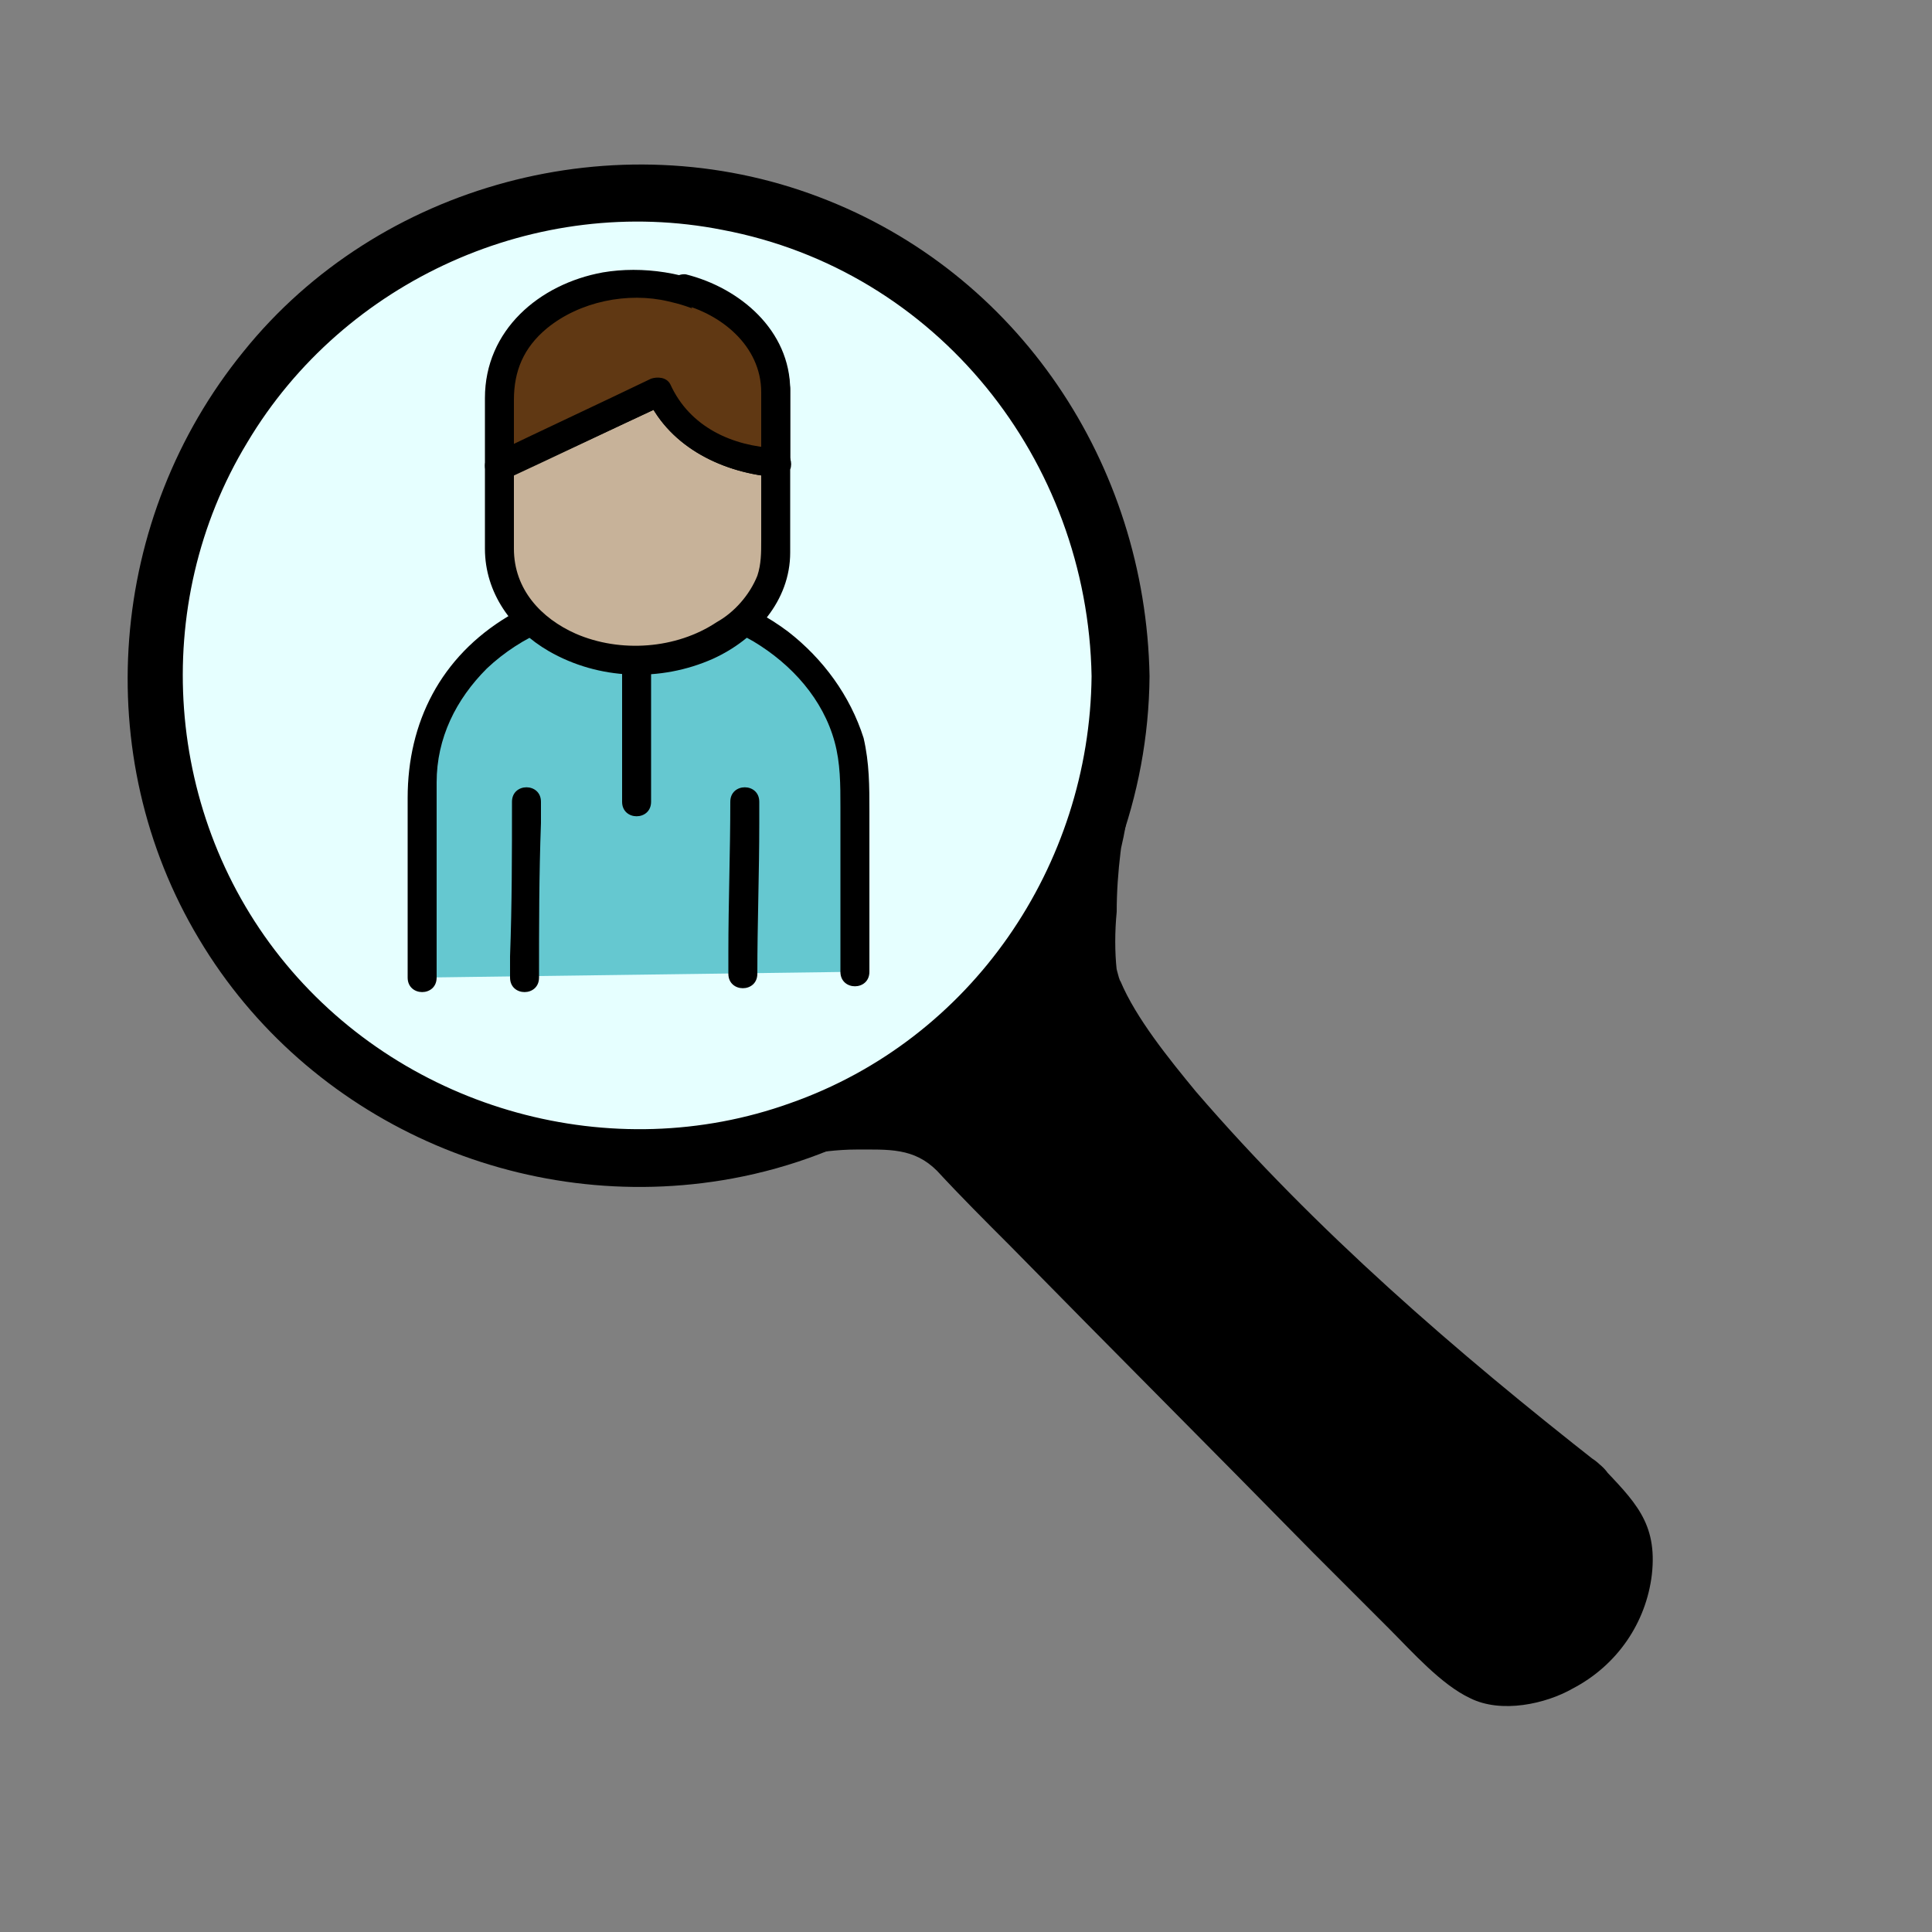 <?xml version="1.0" encoding="utf-8"?>
<!-- Generator: Adobe Illustrator 24.1.1, SVG Export Plug-In . SVG Version: 6.00 Build 0)  -->
<svg version="1.1" id="Capa_1" xmlns="http://www.w3.org/2000/svg" xmlns:xlink="http://www.w3.org/1999/xlink" x="0px" y="0px"
	 viewBox="0 0 10 10" style="enable-background:new 0 0 10 10;" xml:space="preserve">
<rect x="0" y="0" width="10" height="10" fill="#808080" stroke="none"/>
<style type="text/css">
	.st0{fill:#65C8D0;}
	.st1{fill:none;stroke:#000000;stroke-width:0.2;stroke-miterlimit:10;}
	.st2{fill:#E6FFFF;}
	.st3{fill:#C7B299;}
	.st4{fill:#603813;}
</style>
<g>
	<path d="M8.12,7.74c0.07,0.07,0.14,0.14,0.2,0.21c0.01,0.03,0.05,0.28-0.13,0.48C8.01,8.63,7.75,8.6,7.72,8.6
		C7.65,8.54,7.58,8.49,7.51,8.43C6.63,7.54,5.75,6.66,4.87,5.77c-0.1-0.02-0.24-0.05-0.41-0.05c-0.41,0-0.71,0.14-0.71,0.15
		c0,0,0.2-0.07,0.99-0.34l0.54-0.54c0.04-0.05,0.07-0.1,0.11-0.17c0.16-0.28,0.22-0.57,0.24-0.78C5.6,4.21,5.56,4.44,5.55,4.71
		c0,0,0,0.16,0,0.31C5.57,5.4,6.56,6.51,8.12,7.74z"/>
	<g>
		<path d="M7.96,7.9c0.03,0.03,0.18,0.2,0.15,0.12C8.12,8.06,8.1,8.16,8.08,8.21C8.01,8.34,7.86,8.39,7.72,8.37
			c0.05,0.02,0.11,0.04,0.16,0.07C7.46,8.11,7.11,7.71,6.74,7.33C6.36,6.95,5.99,6.58,5.61,6.2C5.43,6.02,5.26,5.82,5.07,5.65
			C4.93,5.52,4.73,5.51,4.55,5.5c-0.3-0.02-0.63,0.04-0.9,0.17C3.41,5.79,3.58,6.15,3.82,6.09c0.12-0.03,0.23-0.08,0.35-0.12
			c0.28-0.1,0.61-0.15,0.82-0.36C5.14,5.46,5.3,5.31,5.44,5.15c0.27-0.3,0.38-0.73,0.42-1.11c0.02-0.25-0.39-0.31-0.44-0.06
			C5.34,4.33,5.25,4.79,5.35,5.15c0.07,0.25,0.25,0.47,0.4,0.67C6.38,6.61,7.17,7.28,7.96,7.9c0.22,0.18,0.54-0.14,0.32-0.32
			C7.54,7,6.81,6.37,6.19,5.65C6.05,5.48,5.88,5.27,5.8,5.08C5.79,5.07,5.77,4.97,5.78,5.02c-0.01-0.09-0.01-0.2,0-0.3
			C5.78,4.51,5.81,4.31,5.85,4.1C5.7,4.08,5.56,4.06,5.41,4.04C5.36,4.6,5.04,4.96,4.64,5.32C4.62,5.33,4.61,5.36,4.59,5.37
			c0.03-0.05,0.01-0.05-0.06,0C4.48,5.39,4.43,5.4,4.38,5.42C4.24,5.47,4.1,5.51,3.97,5.56C3.88,5.59,3.79,5.63,3.7,5.65
			c0.06,0.14,0.12,0.27,0.17,0.41C4,6,4.25,5.95,4.43,5.95c0.17,0,0.3-0.01,0.42,0.11C4.97,6.19,5.1,6.32,5.23,6.45
			C5.75,6.98,6.28,7.51,6.8,8.04C6.93,8.17,7.06,8.3,7.19,8.43c0.12,0.12,0.27,0.29,0.42,0.36C7.77,8.87,8,8.82,8.14,8.74
			c0.23-0.12,0.38-0.34,0.41-0.59c0.03-0.27-0.09-0.38-0.27-0.57C8.07,7.38,7.76,7.7,7.96,7.9z"/>
	</g>
</g>
<g>
	<path class="st0" d="M4.2,4.04v0.97H2.16V4.04c0-0.42,0.25-0.78,0.6-0.89c0.11,0.12,0.26,0.18,0.42,0.18c0.16,0,0.3-0.06,0.41-0.18
		C3.94,3.26,4.2,3.62,4.2,4.04z"/>
	<g>
		<path d="M4.05,4.04c0,0.32,0,0.65,0,0.97c0.05-0.05,0.1-0.1,0.15-0.15c-0.6,0-1.19,0-1.79,0c-0.08,0-0.17,0-0.25,0
			c0.05,0.05,0.1,0.1,0.15,0.15c0-0.27,0-0.55,0-0.82c0-0.14,0-0.27,0.04-0.41C2.41,3.56,2.58,3.37,2.8,3.29
			C2.75,3.28,2.7,3.27,2.65,3.26c0.29,0.29,0.76,0.29,1.04,0C3.65,3.27,3.6,3.28,3.55,3.29C3.87,3.4,4.05,3.72,4.05,4.04
			c0,0.19,0.3,0.19,0.3,0C4.34,3.58,4.07,3.15,3.63,3.01c-0.05-0.02-0.11,0-0.15,0.04c-0.17,0.18-0.44,0.18-0.62,0
			c-0.04-0.04-0.1-0.06-0.15-0.04C2.45,3.1,2.23,3.3,2.11,3.56c-0.08,0.18-0.1,0.37-0.1,0.56c0,0.3,0,0.59,0,0.89
			c0,0.08,0.07,0.15,0.15,0.15c0.6,0,1.19,0,1.79,0c0.08,0,0.17,0,0.25,0c0.08,0,0.15-0.07,0.15-0.15c0-0.32,0-0.65,0-0.97
			C4.35,3.85,4.05,3.85,4.05,4.04z"/>
	</g>
</g>
<g>
	<g>
		<path d="M2.86,5.01c0-0.32-0.01-0.64-0.01-0.96c0-0.05,0-0.09,0-0.14c0-0.19-0.3-0.19-0.3,0c0,0.32,0.01,0.64,0.01,0.96
			c0,0.05,0,0.09,0,0.14C2.57,5.2,2.87,5.21,2.86,5.01L2.86,5.01z"/>
	</g>
</g>
<g>
	<g>
		<path d="M3.81,5.01c0-0.32-0.01-0.64-0.01-0.96c0-0.05,0-0.09,0-0.14c0-0.19-0.3-0.19-0.3,0c0,0.32,0.01,0.64,0.01,0.96
			c0,0.05,0,0.09,0,0.14C3.51,5.2,3.81,5.21,3.81,5.01L3.81,5.01z"/>
	</g>
</g>
<path class="st1" d="M3.71,2.76"/>
<g>
	<circle class="st2" cx="3.3" cy="3.5" r="2.5"/>
	<g>
		<path d="M5.65,3.5C5.64,4.48,5.03,5.38,4.09,5.71C3.17,6.04,2.11,5.75,1.48,4.99c-0.63-0.76-0.71-1.86-0.2-2.7
			c0.5-0.84,1.5-1.29,2.46-1.1C4.85,1.4,5.63,2.38,5.65,3.5c0,0.19,0.3,0.19,0.3,0C5.93,2.4,5.27,1.41,4.24,1.02
			c-1.05-0.4-2.28-0.07-2.98,0.8c-0.7,0.86-0.8,2.09-0.23,3.04C1.59,5.8,2.7,6.3,3.79,6.1c1.25-0.23,2.15-1.35,2.16-2.6
			C5.95,3.31,5.65,3.31,5.65,3.5z"/>
	</g>
</g>
<g>
	<path class="st0" d="M2.18,5.06V4.05c0-0.53,0.5-0.96,1.12-0.96s1.12,0.43,1.12,0.96v0.98"/>
	<g>
		<path d="M2.26,5.06c0-0.25,0-0.5,0-0.75c0-0.09,0-0.18,0-0.26c0-0.23,0.1-0.43,0.26-0.59C2.88,3.12,3.47,3.07,3.9,3.32
			c0.2,0.12,0.36,0.3,0.42,0.52c0.03,0.11,0.03,0.22,0.03,0.34c0,0.28,0,0.57,0,0.85c0,0.1,0.15,0.1,0.15,0c0-0.28,0-0.56,0-0.83
			c0-0.13,0-0.25-0.03-0.38C4.4,3.6,4.26,3.41,4.08,3.27C3.67,2.96,3.07,2.93,2.63,3.19C2.28,3.4,2.11,3.74,2.11,4.13
			c0,0.31,0,0.62,0,0.93C2.11,5.16,2.26,5.16,2.26,5.06L2.26,5.06z"/>
	</g>
</g>
<g>
	<path class="st3" d="M4.02,2.4v0.46c0,0.31-0.32,0.56-0.72,0.56S2.58,3.16,2.58,2.86V2.41l0.82-0.38C3.49,2.24,3.73,2.39,4.02,2.4z
		"/>
	<g>
		<path d="M3.94,2.4c0,0.13,0,0.26,0,0.4c0,0.06,0,0.12-0.02,0.18C3.88,3.08,3.8,3.17,3.71,3.22C3.5,3.36,3.21,3.38,2.98,3.28
			C2.8,3.2,2.66,3.05,2.66,2.84c0-0.14,0-0.29,0-0.43C2.65,2.44,2.63,2.46,2.62,2.48C2.9,2.35,3.17,2.22,3.45,2.09
			c-0.03-0.01-0.07-0.02-0.1-0.03c0.12,0.26,0.4,0.39,0.67,0.41c0.1,0.01,0.1-0.14,0-0.15C3.79,2.31,3.57,2.21,3.47,1.99
			C3.45,1.95,3.4,1.95,3.37,1.96C3.1,2.09,2.82,2.22,2.55,2.35C2.52,2.36,2.51,2.39,2.51,2.41c0,0.14,0,0.29,0,0.43
			c0,0.23,0.14,0.42,0.33,0.53C3.1,3.52,3.42,3.53,3.69,3.41c0.22-0.1,0.4-0.3,0.4-0.55c0-0.15,0-0.3,0-0.46
			C4.09,2.31,3.94,2.31,3.94,2.4z"/>
	</g>
</g>
<g>
	<path class="st4" d="M4.02,2.02V2.4C3.73,2.39,3.49,2.24,3.41,2.03L2.58,2.41V2.02c0-0.31,0.32-0.56,0.72-0.56
		c0.08,0,0.16,0.01,0.23,0.03c0.19,0.04,0.34,0.15,0.41,0.28C3.99,1.86,4.02,1.94,4.02,2.02z"/>
	<g>
		<path d="M3.94,2.02c0,0.13,0,0.25,0,0.38c0.03-0.03,0.05-0.05,0.08-0.08C3.79,2.31,3.57,2.21,3.47,1.99
			C3.45,1.95,3.4,1.95,3.37,1.96C3.1,2.09,2.82,2.22,2.55,2.35c0.04,0.02,0.08,0.04,0.11,0.06c0-0.11,0-0.23,0-0.34
			c0-0.15,0.05-0.27,0.17-0.37C3,1.56,3.25,1.51,3.46,1.56C3.69,1.61,3.93,1.76,3.94,2.02c0,0.1,0.15,0.1,0.15,0
			C4.07,1.55,3.53,1.34,3.12,1.41c-0.33,0.06-0.61,0.3-0.61,0.65c0,0.12,0,0.23,0,0.35c0,0.06,0.06,0.09,0.11,0.06
			C2.9,2.35,3.17,2.22,3.45,2.09c-0.03-0.01-0.07-0.02-0.1-0.03c0.12,0.26,0.4,0.39,0.67,0.41c0.04,0,0.07-0.04,0.07-0.08
			c0-0.13,0-0.25,0-0.38C4.09,1.93,3.94,1.93,3.94,2.02z"/>
	</g>
</g>
<g>
	<path class="st4" d="M4.02,2.4V2.02c0-0.08-0.03-0.17-0.07-0.24C3.87,1.65,3.71,1.55,3.53,1.5"/>
	<g>
		<path d="M4.09,2.4c0-0.13,0-0.25,0-0.38c0-0.31-0.26-0.53-0.54-0.6C3.46,1.41,3.42,1.55,3.51,1.57c0.22,0.05,0.43,0.22,0.43,0.46
			c0,0.12,0,0.24,0,0.37C3.94,2.5,4.09,2.5,4.09,2.4L4.09,2.4z"/>
	</g>
</g>
<g>
	<g>
		<path d="M3.22,3.42c0,0.21,0,0.43,0,0.64c0,0.03,0,0.06,0,0.09c0,0.1,0.15,0.1,0.15,0c0-0.21,0-0.43,0-0.64c0-0.03,0-0.06,0-0.09
			C3.38,3.32,3.22,3.32,3.22,3.42L3.22,3.42z"/>
	</g>
</g>
<g>
	<g>
		<path d="M2.65,4.15c0,0.27,0,0.53-0.01,0.8c0,0.04,0,0.08,0,0.11c0,0.1,0.15,0.1,0.15,0c0-0.27,0-0.53,0.01-0.8
			c0-0.04,0-0.08,0-0.11C2.8,4.05,2.65,4.05,2.65,4.15L2.65,4.15z"/>
	</g>
</g>
<g>
	<g>
		<path d="M3.78,4.15c0,0.26-0.01,0.52-0.01,0.78c0,0.04,0,0.07,0,0.11c0,0.1,0.15,0.1,0.15,0c0-0.26,0.01-0.52,0.01-0.78
			c0-0.04,0-0.07,0-0.11C3.93,4.05,3.78,4.05,3.78,4.15L3.78,4.15z"/>
	</g>
</g>
</svg>
